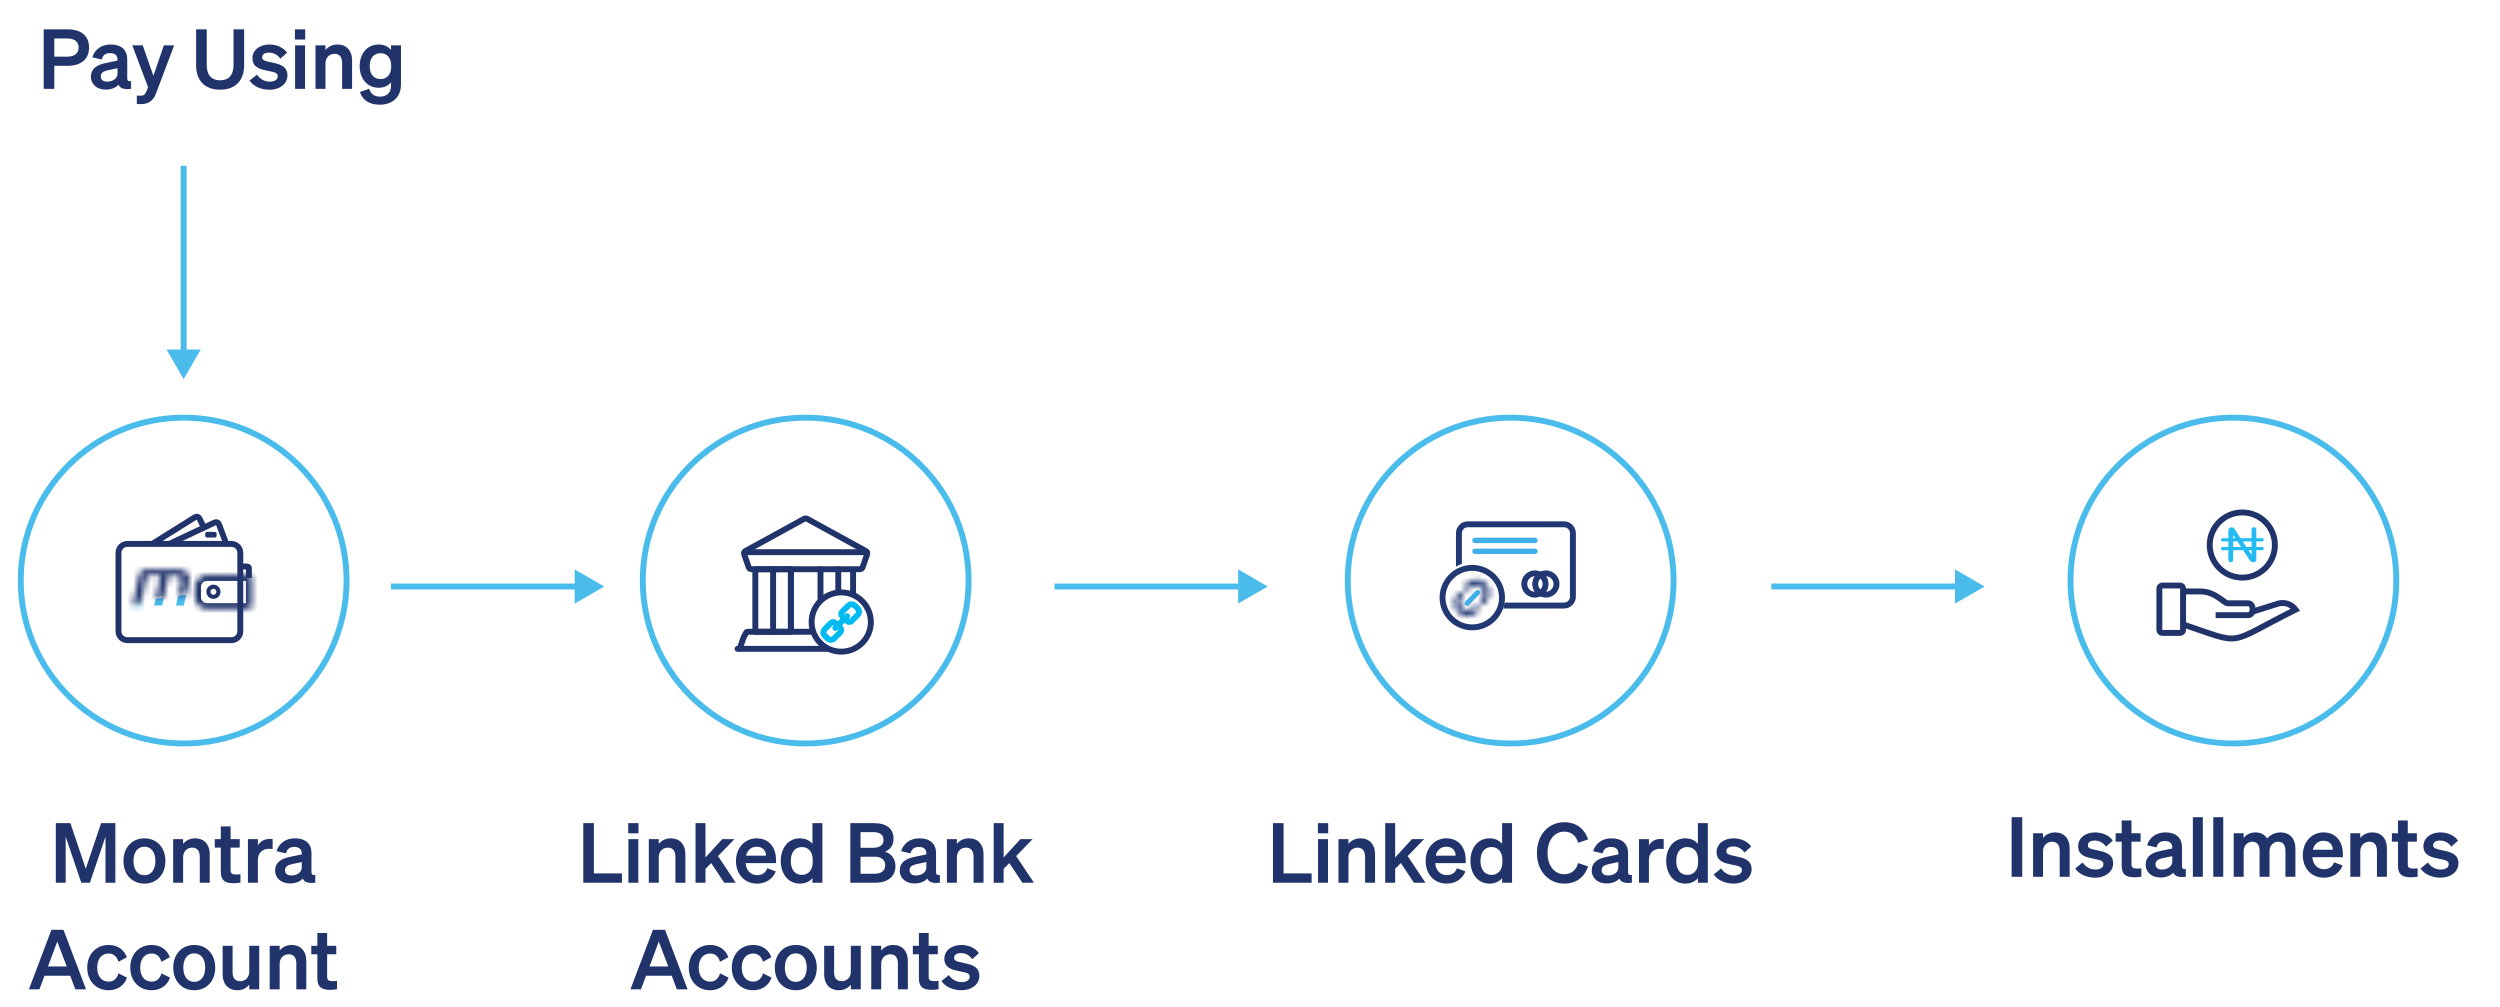 <svg width="422" height="170" viewBox="0 0 422 170" fill="none" xmlns="http://www.w3.org/2000/svg">
<path d="M9.168 11.108V15H7.376V4.948H11.394C13.634 4.948 15.034 5.998 15.034 8.028C15.034 10.03 13.634 11.108 11.394 11.108H9.168ZM9.168 9.568H11.296C12.584 9.568 13.27 9.008 13.27 8.028C13.27 7.034 12.584 6.488 11.296 6.488H9.168V9.568ZM17.824 15.126C16.424 15.126 15.346 14.272 15.346 12.956C15.346 11.556 16.396 10.94 17.81 10.646L19.84 10.226V10.1C19.84 9.4 19.476 8.966 18.58 8.966C17.782 8.966 17.362 9.33 17.166 10.044L15.584 9.68C15.948 8.462 17.026 7.51 18.65 7.51C20.414 7.51 21.478 8.35 21.478 10.044V13.208C21.478 13.628 21.66 13.754 22.122 13.698V15C20.904 15.14 20.26 14.902 20.008 14.3C19.546 14.818 18.776 15.126 17.824 15.126ZM19.84 12.41V11.514L18.258 11.85C17.544 12.004 17.012 12.228 17.012 12.886C17.012 13.46 17.432 13.782 18.076 13.782C18.972 13.782 19.84 13.306 19.84 12.41ZM26.371 15.686C25.951 16.806 25.307 17.576 23.781 17.576C23.431 17.576 23.333 17.562 23.095 17.534V16.12C23.319 16.148 23.445 16.162 23.655 16.162C24.215 16.162 24.481 16.008 24.719 15.42L24.999 14.734L22.325 7.65H24.089L25.895 12.802L27.659 7.65H29.395L26.371 15.686ZM37.149 15.14C34.755 15.14 33.103 13.782 33.103 11.01V4.948H34.895V10.954C34.895 12.788 35.805 13.558 37.149 13.558C38.507 13.558 39.417 12.788 39.417 10.954V4.948H41.209V11.01C41.209 13.782 39.557 15.14 37.149 15.14ZM42.124 13.6L43.384 12.592C43.818 13.306 44.658 13.782 45.512 13.782C46.226 13.782 46.884 13.53 46.884 12.872C46.884 12.242 46.268 12.172 45.106 11.934C43.944 11.696 42.614 11.402 42.614 9.834C42.614 8.49 43.79 7.51 45.484 7.51C46.772 7.51 47.92 8.084 48.452 8.896L47.318 9.918C46.898 9.26 46.198 8.882 45.386 8.882C44.7 8.882 44.252 9.19 44.252 9.68C44.252 10.212 44.784 10.31 45.708 10.506C46.954 10.772 48.522 11.038 48.522 12.718C48.522 14.202 47.164 15.154 45.498 15.154C44.14 15.154 42.782 14.608 42.124 13.6ZM49.784 6.67V4.948H51.52V6.67H49.784ZM51.492 7.65V15H49.812V7.65H51.492ZM53.257 15V7.65H54.937V8.434C55.357 7.944 56.015 7.51 56.967 7.51C58.507 7.51 59.431 8.574 59.431 10.156V15H57.751V10.646C57.751 9.736 57.387 9.078 56.463 9.078C55.707 9.078 54.937 9.638 54.937 10.688V15H53.257ZM67.684 14.258C67.684 16.428 66.2 17.674 64.1 17.674C62.406 17.674 61.216 16.96 60.754 15.532L62.322 14.972C62.546 15.798 63.176 16.316 64.1 16.316C65.234 16.316 66.004 15.756 66.004 14.412V13.894C65.612 14.412 64.87 14.818 63.932 14.818C61.916 14.818 60.712 13.18 60.712 11.164C60.712 9.148 61.916 7.51 63.932 7.51C64.856 7.51 65.612 7.916 66.004 8.434V7.65H67.684V14.258ZM66.032 11.094C66.032 9.75 65.304 8.98 64.254 8.98C63.092 8.98 62.406 9.792 62.406 11.164C62.406 12.522 63.092 13.348 64.254 13.348C65.304 13.348 66.032 12.578 66.032 11.262V11.094Z" fill="#20336B"/>
<path d="M31 64L33.887 59H28.113L31 64ZM30.5 28V59.5H31.5V28H30.5Z" fill="#4ABCEB"/>
<path d="M102 99L97 96.113V101.887L102 99ZM66 99.5H97.5V98.5H66V99.5Z" fill="#4ABCEB"/>
<path d="M214 99L209 96.113V101.887L214 99ZM178 99.5H209.5V98.5H178V99.5Z" fill="#4ABCEB"/>
<path d="M335 99L330 96.113V101.887L335 99ZM299 99.5H330.5V98.5H299V99.5Z" fill="#4ABCEB"/>
<path d="M255 125.5C270.188 125.5 282.5 113.188 282.5 98C282.5 82.812 270.188 70.5 255 70.5C239.812 70.5 227.5 82.812 227.5 98C227.5 113.188 239.812 125.5 255 125.5Z" stroke="#4ABCEB"/>
<path fill-rule="evenodd" clip-rule="evenodd" d="M247.766 89H264.006C264.558 89 265.006 89.448 265.006 90V100.72C265.006 101.272 264.558 101.72 264.006 101.72H253.967C253.913 102.064 253.832 102.399 253.726 102.72H264.006C265.11 102.72 266.006 101.825 266.006 100.72V90C266.006 88.895 265.11 88 264.006 88H247.766C246.661 88 245.766 88.895 245.766 90V95.653C246.081 95.46 246.415 95.298 246.766 95.173V90C246.766 89.448 247.213 89 247.766 89Z" fill="#223872"/>
<path d="M259.096 90.76H248.976C248.722 90.76 248.516 90.966 248.516 91.22C248.516 91.474 248.722 91.68 248.976 91.68H259.096C259.35 91.68 259.556 91.474 259.556 91.22C259.556 90.966 259.35 90.76 259.096 90.76Z" fill="#3FAFE9"/>
<path d="M259.096 92.6H248.976C248.722 92.6 248.516 92.806 248.516 93.06C248.516 93.314 248.722 93.52 248.976 93.52H259.096C259.35 93.52 259.556 93.314 259.556 93.06C259.556 92.806 259.35 92.6 259.096 92.6Z" fill="#3FAFE9"/>
<path d="M253.54 100.879C253.54 103.652 251.292 105.899 248.52 105.899C245.748 105.899 243.5 103.652 243.5 100.879C243.5 98.107 245.748 95.859 248.52 95.859C251.292 95.859 253.54 98.107 253.54 100.879Z" stroke="#223872"/>
<mask id="mask0_1899_2480" style="mask-type:luminance" maskUnits="userSpaceOnUse" x="245" y="97" width="7" height="8">
<path fill-rule="evenodd" clip-rule="evenodd" d="M247.765 99.779L248.26 99.22C248.723 98.698 249.522 98.649 250.045 99.112C250.568 99.576 250.616 100.375 250.153 100.898L249.698 101.411L250.462 102.056L250.901 101.561C251.731 100.625 251.644 99.193 250.708 98.364C249.772 97.535 248.341 97.621 247.511 98.557L247.001 99.134L247.765 99.779ZM247.117 100.51L246.353 99.865L246.01 100.252C245.18 101.188 245.267 102.62 246.203 103.449C247.139 104.278 248.57 104.192 249.4 103.256L249.814 102.788L249.05 102.142L248.651 102.593C248.188 103.115 247.389 103.164 246.866 102.701C246.343 102.237 246.295 101.438 246.758 100.915L247.117 100.51Z" fill="white"/>
</mask>
<g mask="url(#mask0_1899_2480)">
<path d="M247.765 99.779L247.12 100.543L247.866 101.173L248.513 100.442L247.765 99.779ZM249.698 101.411L248.95 100.748L248.27 101.515L249.053 102.175L249.698 101.411ZM250.462 102.056L249.817 102.82L250.563 103.45L251.211 102.719L250.462 102.056ZM247.001 99.134L246.252 98.471L245.573 99.237L246.355 99.898L247.001 99.134ZM247.117 100.51L247.865 101.174L248.545 100.407L247.762 99.746L247.117 100.51ZM246.353 99.865L246.998 99.101L246.252 98.471L245.604 99.202L246.353 99.865ZM249.814 102.788L250.563 103.45L251.242 102.684L250.46 102.024L249.814 102.788ZM249.05 102.142L249.695 101.378L248.95 100.748L248.302 101.479L249.05 102.142ZM247.511 98.557L247.016 99.116L248.513 100.442L249.008 99.883L247.511 98.557ZM250.708 98.364C249.772 97.535 248.341 97.621 247.511 98.557L249.008 99.883C249.105 99.774 249.273 99.764 249.382 99.861L250.708 98.364ZM250.901 101.561C251.731 100.625 251.644 99.193 250.708 98.364L249.382 99.861C249.491 99.958 249.501 100.125 249.404 100.234L250.901 101.561ZM250.447 102.074L250.901 101.561L249.404 100.234L248.95 100.748L250.447 102.074ZM249.053 102.175L249.817 102.82L251.107 101.292L250.343 100.647L249.053 102.175ZM251.211 102.719L251.65 102.224L250.153 100.898L249.714 101.393L251.211 102.719ZM251.65 102.224C252.846 100.874 252.721 98.811 251.371 97.615L250.045 99.112C250.568 99.576 250.616 100.375 250.153 100.898L251.65 102.224ZM251.371 97.615C250.022 96.42 247.959 96.544 246.763 97.894L248.26 99.22C248.723 98.698 249.522 98.649 250.045 99.112L251.371 97.615ZM246.763 97.894L246.252 98.471L247.749 99.797L248.26 99.22L246.763 97.894ZM246.355 99.898L247.12 100.543L248.41 99.015L247.646 98.37L246.355 99.898ZM247.762 99.746L246.998 99.101L245.707 100.629L246.472 101.275L247.762 99.746ZM245.604 99.202L245.261 99.589L246.758 100.915L247.101 100.528L245.604 99.202ZM245.261 99.589C244.065 100.939 244.19 103.002 245.54 104.198L246.866 102.701C246.343 102.237 246.295 101.438 246.758 100.915L245.261 99.589ZM245.54 104.198C246.889 105.393 248.952 105.268 250.148 103.919L248.651 102.593C248.188 103.115 247.389 103.164 246.866 102.701L245.54 104.198ZM250.148 103.919L250.563 103.45L249.066 102.125L248.651 102.593L250.148 103.919ZM250.46 102.024L249.695 101.378L248.405 102.907L249.169 103.552L250.46 102.024ZM249.4 103.256L249.799 102.806L248.302 101.479L247.903 101.93L249.4 103.256ZM246.203 103.449C247.139 104.278 248.57 104.192 249.4 103.256L247.903 101.93C247.806 102.039 247.639 102.049 247.529 101.952L246.203 103.449ZM246.01 100.252C245.18 101.188 245.267 102.62 246.203 103.449L247.529 101.952C247.42 101.855 247.41 101.688 247.507 101.579L246.01 100.252ZM246.368 99.847L246.01 100.252L247.507 101.579L247.865 101.174L246.368 99.847Z" fill="#223872"/>
</g>
<path d="M249.719 99.705L249.719 99.705C249.551 99.542 249.282 99.547 249.119 99.716L247.349 101.548C247.186 101.717 247.191 101.986 247.36 102.149L247.36 102.149C247.529 102.312 247.797 102.307 247.96 102.138L249.73 100.306C249.893 100.137 249.888 99.868 249.719 99.705Z" fill="#3FAFE9"/>
<path d="M259.097 100.379C260.091 100.379 260.897 99.573 260.897 98.579C260.897 97.585 260.091 96.779 259.097 96.779C258.103 96.779 257.297 97.585 257.297 98.579C257.297 99.573 258.103 100.379 259.097 100.379Z" stroke="#223872"/>
<path d="M260.941 100.379C261.935 100.379 262.741 99.573 262.741 98.579C262.741 97.585 261.935 96.779 260.941 96.779C259.947 96.779 259.141 97.585 259.141 98.579C259.141 99.573 259.947 100.379 260.941 100.379Z" stroke="#223872"/>
<path d="M214.875 149V138.948H216.667V147.432H221.399V149H214.875ZM222.46 140.67V138.948H224.196V140.67H222.46ZM224.168 141.65V149H222.488V141.65H224.168ZM225.934 149V141.65H227.614V142.434C228.034 141.944 228.692 141.51 229.644 141.51C231.184 141.51 232.108 142.574 232.108 144.156V149H230.428V144.646C230.428 143.736 230.064 143.078 229.14 143.078C228.384 143.078 227.614 143.638 227.614 144.688V149H225.934ZM235.502 138.948V144.744L238.33 141.65H240.388L237.616 144.506L240.612 149H238.666L236.468 145.682L235.502 146.662V149H233.822V138.948H235.502ZM244.218 149.154C242.118 149.154 240.648 147.6 240.648 145.332C240.648 143.176 242.104 141.51 244.148 141.51C246.276 141.51 247.41 143.12 247.41 145.136V145.696H242.258C242.384 146.956 243.14 147.726 244.218 147.726C245.044 147.726 245.702 147.306 245.926 146.55L247.368 147.096C246.85 148.384 245.688 149.154 244.218 149.154ZM244.134 142.924C243.266 142.924 242.594 143.442 242.342 144.436H245.716C245.702 143.624 245.198 142.924 244.134 142.924ZM251.442 149.154C249.384 149.154 248.208 147.418 248.208 145.332C248.208 143.246 249.384 141.51 251.442 141.51C252.394 141.51 253.094 141.888 253.556 142.434V138.948H255.236V149H253.556V148.23C253.094 148.776 252.394 149.154 251.442 149.154ZM253.598 145.122C253.598 143.736 252.814 142.98 251.778 142.98C250.56 142.98 249.902 143.932 249.902 145.332C249.902 146.732 250.56 147.684 251.778 147.684C252.814 147.684 253.598 146.914 253.598 145.556V145.122ZM261.225 143.974C261.225 146.144 262.401 147.572 264.053 147.572C265.229 147.572 266.083 146.858 266.391 145.682L268.071 146.256C267.483 148.034 266.083 149.154 264.053 149.154C261.379 149.154 259.433 147.026 259.433 143.974C259.433 140.922 261.379 138.794 264.053 138.794C266.083 138.794 267.483 139.914 268.071 141.692L266.391 142.266C266.083 141.09 265.229 140.376 264.053 140.376C262.401 140.376 261.225 141.804 261.225 143.974ZM271.165 149.126C269.765 149.126 268.687 148.272 268.687 146.956C268.687 145.556 269.737 144.94 271.151 144.646L273.181 144.226V144.1C273.181 143.4 272.817 142.966 271.921 142.966C271.123 142.966 270.703 143.33 270.507 144.044L268.925 143.68C269.289 142.462 270.367 141.51 271.991 141.51C273.755 141.51 274.819 142.35 274.819 144.044V147.208C274.819 147.628 275.001 147.754 275.463 147.698V149C274.245 149.14 273.601 148.902 273.349 148.3C272.887 148.818 272.117 149.126 271.165 149.126ZM273.181 146.41V145.514L271.599 145.85C270.885 146.004 270.353 146.228 270.353 146.886C270.353 147.46 270.773 147.782 271.417 147.782C272.313 147.782 273.181 147.306 273.181 146.41ZM280.828 141.636V143.316C280.618 143.288 280.45 143.274 280.212 143.274C279.148 143.274 278.336 143.96 278.336 145.136V149H276.656V141.65H278.336V142.742C278.658 142.056 279.414 141.608 280.352 141.608C280.548 141.608 280.702 141.622 280.828 141.636ZM284.487 149.154C282.429 149.154 281.253 147.418 281.253 145.332C281.253 143.246 282.429 141.51 284.487 141.51C285.439 141.51 286.139 141.888 286.601 142.434V138.948H288.281V149H286.601V148.23C286.139 148.776 285.439 149.154 284.487 149.154ZM286.643 145.122C286.643 143.736 285.859 142.98 284.823 142.98C283.605 142.98 282.947 143.932 282.947 145.332C282.947 146.732 283.605 147.684 284.823 147.684C285.859 147.684 286.643 146.914 286.643 145.556V145.122ZM289.271 147.6L290.531 146.592C290.965 147.306 291.805 147.782 292.659 147.782C293.373 147.782 294.031 147.53 294.031 146.872C294.031 146.242 293.415 146.172 292.253 145.934C291.091 145.696 289.761 145.402 289.761 143.834C289.761 142.49 290.937 141.51 292.631 141.51C293.919 141.51 295.067 142.084 295.599 142.896L294.465 143.918C294.045 143.26 293.345 142.882 292.533 142.882C291.847 142.882 291.399 143.19 291.399 143.68C291.399 144.212 291.931 144.31 292.855 144.506C294.101 144.772 295.669 145.038 295.669 146.718C295.669 148.202 294.311 149.154 292.645 149.154C291.287 149.154 289.929 148.608 289.271 147.6Z" fill="#20336B"/>
<path d="M15.175 149H13.719L11.087 141.23V149H9.421V138.948H11.885L14.475 146.648L17.065 138.948H19.473V149H17.807V141.23L15.175 149ZM27.922 145.332C27.922 147.614 26.452 149.154 24.38 149.154C22.308 149.154 20.838 147.614 20.838 145.332C20.838 143.05 22.308 141.51 24.38 141.51C26.452 141.51 27.922 143.05 27.922 145.332ZM22.532 145.332C22.532 146.83 23.246 147.74 24.38 147.74C25.514 147.74 26.228 146.83 26.228 145.332C26.228 143.834 25.514 142.924 24.38 142.924C23.246 142.924 22.532 143.834 22.532 145.332ZM29.23 149V141.65H30.91V142.434C31.33 141.944 31.988 141.51 32.94 141.51C34.48 141.51 35.404 142.574 35.404 144.156V149H33.724V144.646C33.724 143.736 33.36 143.078 32.436 143.078C31.68 143.078 30.91 143.638 30.91 144.688V149H29.23ZM37.272 147.152V143.078H36.25V141.65H37.272V139.494H38.924V141.65H40.464V143.078H38.924V146.886C38.924 147.544 39.302 147.614 39.904 147.614C40.184 147.614 40.338 147.6 40.59 147.572V148.986C40.282 149.042 39.862 149.084 39.428 149.084C38.028 149.084 37.272 148.65 37.272 147.152ZM46.021 141.636V143.316C45.811 143.288 45.643 143.274 45.405 143.274C44.341 143.274 43.529 143.96 43.529 145.136V149H41.849V141.65H43.529V142.742C43.851 142.056 44.607 141.608 45.545 141.608C45.741 141.608 45.895 141.622 46.021 141.636ZM48.922 149.126C47.522 149.126 46.444 148.272 46.444 146.956C46.444 145.556 47.494 144.94 48.908 144.646L50.938 144.226V144.1C50.938 143.4 50.574 142.966 49.678 142.966C48.88 142.966 48.46 143.33 48.264 144.044L46.682 143.68C47.046 142.462 48.124 141.51 49.748 141.51C51.512 141.51 52.576 142.35 52.576 144.044V147.208C52.576 147.628 52.758 147.754 53.22 147.698V149C52.002 149.14 51.358 148.902 51.106 148.3C50.644 148.818 49.874 149.126 48.922 149.126ZM50.938 146.41V145.514L49.356 145.85C48.642 146.004 48.11 146.228 48.11 146.886C48.11 147.46 48.53 147.782 49.174 147.782C50.07 147.782 50.938 147.306 50.938 146.41ZM8.684 156.948H10.714L14.522 167H12.716L11.848 164.704H7.508L6.654 167H4.876L8.684 156.948ZM9.664 158.936L8.096 163.136H11.26L9.664 158.936ZM16.407 163.332C16.407 164.83 17.191 165.698 18.339 165.698C19.235 165.698 19.781 165.11 19.991 164.298L21.433 165.026C21.055 166.216 19.935 167.154 18.339 167.154C16.239 167.154 14.727 165.6 14.727 163.332C14.727 161.064 16.239 159.51 18.339 159.51C19.921 159.51 21.013 160.406 21.405 161.582L19.991 162.352C19.781 161.554 19.235 160.952 18.339 160.952C17.191 160.952 16.407 161.834 16.407 163.332ZM23.666 163.332C23.666 164.83 24.45 165.698 25.598 165.698C26.494 165.698 27.04 165.11 27.25 164.298L28.692 165.026C28.314 166.216 27.194 167.154 25.598 167.154C23.498 167.154 21.986 165.6 21.986 163.332C21.986 161.064 23.498 159.51 25.598 159.51C27.18 159.51 28.272 160.406 28.664 161.582L27.25 162.352C27.04 161.554 26.494 160.952 25.598 160.952C24.45 160.952 23.666 161.834 23.666 163.332ZM36.33 163.332C36.33 165.614 34.86 167.154 32.788 167.154C30.716 167.154 29.246 165.614 29.246 163.332C29.246 161.05 30.716 159.51 32.788 159.51C34.86 159.51 36.33 161.05 36.33 163.332ZM30.94 163.332C30.94 164.83 31.654 165.74 32.788 165.74C33.922 165.74 34.636 164.83 34.636 163.332C34.636 161.834 33.922 160.924 32.788 160.924C31.654 160.924 30.94 161.834 30.94 163.332ZM43.756 159.65V167H42.076V166.216C41.656 166.706 41.026 167.154 40.074 167.154C38.534 167.154 37.582 166.104 37.582 164.522V159.65H39.262V164.158C39.262 165.054 39.654 165.628 40.564 165.628C41.32 165.628 42.076 165.068 42.076 164.018V159.65H43.756ZM45.526 167V159.65H47.206V160.434C47.627 159.944 48.285 159.51 49.236 159.51C50.776 159.51 51.7 160.574 51.7 162.156V167H50.02V162.646C50.02 161.736 49.657 161.078 48.733 161.078C47.977 161.078 47.206 161.638 47.206 162.688V167H45.526ZM53.569 165.152V161.078H52.547V159.65H53.569V157.494H55.221V159.65H56.761V161.078H55.221V164.886C55.221 165.544 55.599 165.614 56.201 165.614C56.481 165.614 56.635 165.6 56.887 165.572V166.986C56.579 167.042 56.159 167.084 55.725 167.084C54.325 167.084 53.569 166.65 53.569 165.152Z" fill="#20336B"/>
<path d="M136 125.5C151.188 125.5 163.5 113.188 163.5 98C163.5 82.812 151.188 70.5 136 70.5C120.812 70.5 108.5 82.812 108.5 98C108.5 113.188 120.812 125.5 136 125.5Z" stroke="#4ABCEB"/>
<path d="M124.859 109.501L125.504 107.641L125.968 106.754C126.003 106.687 126.103 106.641 126.216 106.641H135.791C135.904 106.641 137.004 106.644 137.004 106.644" stroke="#20336B" stroke-linecap="round" stroke-linejoin="round"/>
<path fill-rule="evenodd" clip-rule="evenodd" d="M127.5 96.084H133.5V106.644H127.5V96.084Z" stroke="#20336B" stroke-linecap="round" stroke-linejoin="round"/>
<path d="M139.5 109.523H124.5" stroke="#20336B" stroke-linecap="round" stroke-linejoin="round"/>
<path d="M130.5 96.084V106.644" stroke="#20336B" stroke-linecap="round" stroke-linejoin="round"/>
<path d="M133.5 96.084V106.644" stroke="#20336B" stroke-linecap="round" stroke-linejoin="round"/>
<path d="M138.5 96.084V101.084" stroke="#20336B" stroke-linecap="round" stroke-linejoin="round"/>
<path d="M141.5 96.084V99.501" stroke="#20336B" stroke-linecap="round" stroke-linejoin="round"/>
<path d="M144 96.709V100.209" stroke="#20336B" stroke-linecap="round" stroke-linejoin="round"/>
<path fill-rule="evenodd" clip-rule="evenodd" d="M146.367 93.577C146.443 93.36 146.348 93.122 146.141 93.009L136.245 87.576C136.091 87.49 135.9 87.49 135.745 87.576L125.845 93.005C125.639 93.118 125.544 93.356 125.619 93.573L126.383 95.755C126.451 95.951 126.642 96.083 126.857 96.084H145.137C145.353 96.083 145.543 95.951 145.611 95.755L146.367 93.577Z" stroke="#20336B" stroke-linecap="round" stroke-linejoin="round"/>
<path d="M146.327 93.203H125.656" stroke="#20336B" stroke-linecap="round" stroke-linejoin="round"/>
<path fill-rule="evenodd" clip-rule="evenodd" d="M142.963 104.823L142.987 104.846C143.192 105.051 143.524 105.051 143.73 104.846L144.77 103.805C145.077 103.497 145.077 102.999 144.77 102.691L144.309 102.23C144.001 101.923 143.503 101.923 143.195 102.23L142.154 103.27C141.949 103.475 141.949 103.808 142.154 104.013L142.177 104.036L142.963 104.823Z" stroke="#00BAF2" stroke-linecap="round" stroke-linejoin="round"/>
<path fill-rule="evenodd" clip-rule="evenodd" d="M141.037 105.177L141.013 105.154C140.808 104.949 140.476 104.949 140.271 105.154L139.23 106.195C138.923 106.503 138.923 107.001 139.23 107.309L139.691 107.77C139.999 108.077 140.497 108.077 140.805 107.77L141.846 106.73C141.945 106.631 142 106.498 142 106.358C142 106.219 141.945 106.086 141.846 105.987L141.823 105.964L141.037 105.177Z" stroke="#00BAF2" stroke-linecap="round" stroke-linejoin="round"/>
<path d="M141 106L143 104" stroke="#00BAF2" stroke-linecap="round" stroke-linejoin="round"/>
<path fill-rule="evenodd" clip-rule="evenodd" d="M137 105C137 102.239 139.239 100 142 100C144.761 100 147 102.239 147 105C147 107.761 144.761 110 142 110C139.239 110 137 107.761 137 105Z" stroke="#20336B" stroke-linecap="round" stroke-linejoin="round"/>
<path d="M98.459 149V138.948H100.251V147.432H104.983V149H98.459ZM106.044 140.67V138.948H107.78V140.67H106.044ZM107.752 141.65V149H106.072V141.65H107.752ZM109.518 149V141.65H111.198V142.434C111.618 141.944 112.276 141.51 113.228 141.51C114.768 141.51 115.692 142.574 115.692 144.156V149H114.012V144.646C114.012 143.736 113.648 143.078 112.724 143.078C111.968 143.078 111.198 143.638 111.198 144.688V149H109.518ZM119.086 138.948V144.744L121.914 141.65H123.972L121.2 144.506L124.196 149H122.25L120.052 145.682L119.086 146.662V149H117.406V138.948H119.086ZM127.802 149.154C125.702 149.154 124.232 147.6 124.232 145.332C124.232 143.176 125.688 141.51 127.732 141.51C129.86 141.51 130.994 143.12 130.994 145.136V145.696H125.842C125.968 146.956 126.724 147.726 127.802 147.726C128.628 147.726 129.286 147.306 129.51 146.55L130.952 147.096C130.434 148.384 129.272 149.154 127.802 149.154ZM127.718 142.924C126.85 142.924 126.178 143.442 125.926 144.436H129.3C129.286 143.624 128.782 142.924 127.718 142.924ZM135.026 149.154C132.968 149.154 131.792 147.418 131.792 145.332C131.792 143.246 132.968 141.51 135.026 141.51C135.978 141.51 136.678 141.888 137.14 142.434V138.948H138.82V149H137.14V148.23C136.678 148.776 135.978 149.154 135.026 149.154ZM137.182 145.122C137.182 143.736 136.398 142.98 135.362 142.98C134.144 142.98 133.486 143.932 133.486 145.332C133.486 146.732 134.144 147.684 135.362 147.684C136.398 147.684 137.182 146.914 137.182 145.556V145.122ZM143.535 149V138.948H147.525C149.681 138.948 150.829 139.886 150.829 141.594C150.829 142.84 150.101 143.484 149.401 143.764C150.451 144.1 151.151 144.968 151.151 146.2C151.151 147.964 149.849 149 147.777 149H143.535ZM145.257 143.106H147.357C148.505 143.106 149.135 142.658 149.135 141.776C149.135 140.894 148.505 140.46 147.357 140.46H145.257V143.106ZM145.257 144.618V147.488H147.679C148.813 147.488 149.429 146.9 149.429 146.046C149.429 145.206 148.813 144.618 147.679 144.618H145.257ZM154.352 149.126C152.952 149.126 151.874 148.272 151.874 146.956C151.874 145.556 152.924 144.94 154.338 144.646L156.368 144.226V144.1C156.368 143.4 156.004 142.966 155.108 142.966C154.31 142.966 153.89 143.33 153.694 144.044L152.112 143.68C152.476 142.462 153.554 141.51 155.178 141.51C156.942 141.51 158.006 142.35 158.006 144.044V147.208C158.006 147.628 158.188 147.754 158.65 147.698V149C157.432 149.14 156.788 148.902 156.536 148.3C156.074 148.818 155.304 149.126 154.352 149.126ZM156.368 146.41V145.514L154.786 145.85C154.072 146.004 153.54 146.228 153.54 146.886C153.54 147.46 153.96 147.782 154.604 147.782C155.5 147.782 156.368 147.306 156.368 146.41ZM159.844 149V141.65H161.524V142.434C161.944 141.944 162.602 141.51 163.554 141.51C165.094 141.51 166.018 142.574 166.018 144.156V149H164.338V144.646C164.338 143.736 163.974 143.078 163.05 143.078C162.294 143.078 161.524 143.638 161.524 144.688V149H159.844ZM169.413 138.948V144.744L172.241 141.65H174.299L171.527 144.506L174.523 149H172.577L170.379 145.682L169.413 146.662V149H167.733V138.948H169.413ZM110.225 156.948H112.255L116.063 167H114.257L113.389 164.704H109.049L108.195 167H106.417L110.225 156.948ZM111.205 158.936L109.637 163.136H112.801L111.205 158.936ZM117.948 163.332C117.948 164.83 118.732 165.698 119.88 165.698C120.776 165.698 121.322 165.11 121.532 164.298L122.974 165.026C122.596 166.216 121.476 167.154 119.88 167.154C117.78 167.154 116.268 165.6 116.268 163.332C116.268 161.064 117.78 159.51 119.88 159.51C121.462 159.51 122.554 160.406 122.946 161.582L121.532 162.352C121.322 161.554 120.776 160.952 119.88 160.952C118.732 160.952 117.948 161.834 117.948 163.332ZM125.207 163.332C125.207 164.83 125.991 165.698 127.139 165.698C128.035 165.698 128.581 165.11 128.791 164.298L130.233 165.026C129.855 166.216 128.735 167.154 127.139 167.154C125.039 167.154 123.527 165.6 123.527 163.332C123.527 161.064 125.039 159.51 127.139 159.51C128.721 159.51 129.813 160.406 130.205 161.582L128.791 162.352C128.581 161.554 128.035 160.952 127.139 160.952C125.991 160.952 125.207 161.834 125.207 163.332ZM137.871 163.332C137.871 165.614 136.401 167.154 134.329 167.154C132.257 167.154 130.787 165.614 130.787 163.332C130.787 161.05 132.257 159.51 134.329 159.51C136.401 159.51 137.871 161.05 137.871 163.332ZM132.481 163.332C132.481 164.83 133.195 165.74 134.329 165.74C135.463 165.74 136.177 164.83 136.177 163.332C136.177 161.834 135.463 160.924 134.329 160.924C133.195 160.924 132.481 161.834 132.481 163.332ZM145.297 159.65V167H143.617V166.216C143.197 166.706 142.567 167.154 141.615 167.154C140.075 167.154 139.123 166.104 139.123 164.522V159.65H140.803V164.158C140.803 165.054 141.195 165.628 142.105 165.628C142.861 165.628 143.617 165.068 143.617 164.018V159.65H145.297ZM147.068 167V159.65H148.748V160.434C149.168 159.944 149.826 159.51 150.778 159.51C152.318 159.51 153.242 160.574 153.242 162.156V167H151.562V162.646C151.562 161.736 151.198 161.078 150.274 161.078C149.518 161.078 148.748 161.638 148.748 162.688V167H147.068ZM155.11 165.152V161.078H154.088V159.65H155.11V157.494H156.762V159.65H158.302V161.078H156.762V164.886C156.762 165.544 157.14 165.614 157.742 165.614C158.022 165.614 158.176 165.6 158.428 165.572V166.986C158.12 167.042 157.7 167.084 157.266 167.084C155.866 167.084 155.11 166.65 155.11 165.152ZM158.917 165.6L160.177 164.592C160.611 165.306 161.451 165.782 162.305 165.782C163.019 165.782 163.677 165.53 163.677 164.872C163.677 164.242 163.061 164.172 161.899 163.934C160.737 163.696 159.407 163.402 159.407 161.834C159.407 160.49 160.583 159.51 162.277 159.51C163.565 159.51 164.713 160.084 165.245 160.896L164.111 161.918C163.691 161.26 162.991 160.882 162.179 160.882C161.493 160.882 161.045 161.19 161.045 161.68C161.045 162.212 161.577 162.31 162.501 162.506C163.747 162.772 165.315 163.038 165.315 164.718C165.315 166.202 163.957 167.154 162.291 167.154C160.933 167.154 159.575 166.608 158.917 165.6Z" fill="#20336B"/>
<path d="M377 125.5C392.188 125.5 404.5 113.188 404.5 98C404.5 82.812 392.188 70.5 377 70.5C361.812 70.5 349.5 82.812 349.5 98C349.5 113.188 361.812 125.5 377 125.5Z" stroke="#4ABCEB"/>
<path d="M368 98.838C368.276 98.838 368.5 99.062 368.5 99.338V106.338C368.5 106.614 368.276 106.838 368 106.838H365C364.724 106.838 364.5 106.614 364.5 106.338V99.338C364.5 99.062 364.724 98.838 365 98.838H368Z" stroke="#20336B"/>
<path d="M368.5 105.401C379 108.901 375.5 108.901 387.5 102.901C386.809 101.971 385.611 101.571 384.5 101.901L380.184 103.268" stroke="#20336B"/>
<path d="M368.5 99.838H371.5C373.853 99.838 375.5 101.838 376 101.838H379.5C380.5 101.838 380.5 103.838 379.5 103.838H374" stroke="#20336B"/>
<path d="M381.85 92.336H380.865V91.388H381.85C381.998 91.388 382.118 91.269 382.118 91.121C382.118 90.972 381.998 90.852 381.85 90.852H380.865V89.538C380.865 89.346 380.827 89.205 380.752 89.12C380.681 89.038 380.588 89 380.458 89C380.335 89 380.245 89.038 380.175 89.119C380.102 89.205 380.064 89.346 380.064 89.538V90.853H378.21L377.422 89.66C377.358 89.559 377.294 89.458 377.229 89.358C377.174 89.272 377.12 89.201 377.069 89.149C377.023 89.103 376.972 89.067 376.912 89.039C376.855 89.013 376.782 89 376.697 89C376.588 89 376.489 89.03 376.394 89.091C376.3 89.152 376.235 89.227 376.195 89.321C376.161 89.41 376.142 89.547 376.142 89.723V90.852H375.166C375.018 90.852 374.898 90.972 374.898 91.121C374.898 91.269 375.018 91.389 375.166 91.389H376.142V92.336H375.166C375.018 92.336 374.898 92.456 374.898 92.604C374.898 92.752 375.018 92.872 375.166 92.872H376.142V94.373C376.142 94.559 376.181 94.698 376.259 94.787C376.333 94.871 376.426 94.91 376.553 94.91C376.675 94.91 376.768 94.871 376.845 94.786C376.924 94.7 376.963 94.56 376.963 94.373V92.872H378.641L379.549 94.264C379.612 94.357 379.677 94.449 379.742 94.54C379.801 94.622 379.865 94.694 379.932 94.754C379.993 94.808 380.058 94.848 380.126 94.873C380.196 94.898 380.277 94.911 380.368 94.911C380.613 94.911 380.865 94.835 380.865 94.278V92.872H381.85C381.998 92.872 382.118 92.752 382.118 92.604C382.118 92.456 381.998 92.336 381.85 92.336ZM380.064 91.388V92.336H379.191L378.565 91.388H380.064ZM376.963 90.3L377.324 90.852H376.963V90.3ZM376.963 92.336V91.388H377.673L378.291 92.336H376.963ZM380.064 93.658L379.545 92.872H380.064V93.658Z" fill="#24BAF2"/>
<path d="M378.5 97.5C381.538 97.5 384 95.038 384 92C384 88.962 381.538 86.5 378.5 86.5C375.462 86.5 373 88.962 373 92C373 95.038 375.462 97.5 378.5 97.5Z" stroke="#20336B"/>
<path d="M341.353 137.948V148H339.561V137.948H341.353ZM343.183 148V140.65H344.863V141.434C345.283 140.944 345.941 140.51 346.893 140.51C348.433 140.51 349.357 141.574 349.357 143.156V148H347.677V143.646C347.677 142.736 347.313 142.078 346.389 142.078C345.633 142.078 344.863 142.638 344.863 143.688V148H343.183ZM350.301 146.6L351.561 145.592C351.995 146.306 352.835 146.782 353.689 146.782C354.403 146.782 355.061 146.53 355.061 145.872C355.061 145.242 354.445 145.172 353.283 144.934C352.121 144.696 350.791 144.402 350.791 142.834C350.791 141.49 351.967 140.51 353.661 140.51C354.949 140.51 356.097 141.084 356.629 141.896L355.495 142.918C355.075 142.26 354.375 141.882 353.563 141.882C352.877 141.882 352.429 142.19 352.429 142.68C352.429 143.212 352.961 143.31 353.885 143.506C355.131 143.772 356.699 144.038 356.699 145.718C356.699 147.202 355.341 148.154 353.675 148.154C352.317 148.154 350.959 147.608 350.301 146.6ZM358.143 146.152V142.078H357.121V140.65H358.143V138.494H359.795V140.65H361.335V142.078H359.795V145.886C359.795 146.544 360.173 146.614 360.775 146.614C361.055 146.614 361.209 146.6 361.461 146.572V147.986C361.153 148.042 360.733 148.084 360.299 148.084C358.899 148.084 358.143 147.65 358.143 146.152ZM364.666 148.126C363.266 148.126 362.188 147.272 362.188 145.956C362.188 144.556 363.238 143.94 364.652 143.646L366.682 143.226V143.1C366.682 142.4 366.318 141.966 365.422 141.966C364.624 141.966 364.204 142.33 364.008 143.044L362.426 142.68C362.79 141.462 363.868 140.51 365.492 140.51C367.256 140.51 368.32 141.35 368.32 143.044V146.208C368.32 146.628 368.502 146.754 368.964 146.698V148C367.746 148.14 367.102 147.902 366.85 147.3C366.388 147.818 365.618 148.126 364.666 148.126ZM366.682 145.41V144.514L365.1 144.85C364.386 145.004 363.854 145.228 363.854 145.886C363.854 146.46 364.274 146.782 364.918 146.782C365.814 146.782 366.682 146.306 366.682 145.41ZM371.837 137.948V148H370.157V137.948H371.837ZM375.283 137.948V148H373.603V137.948H375.283ZM378.728 143.688V148H377.048V140.65H378.728V141.434C379.134 140.944 379.764 140.51 380.744 140.51C381.626 140.51 382.284 140.902 382.69 141.532C383.138 141.056 383.838 140.51 384.972 140.51C386.484 140.51 387.464 141.574 387.464 143.156V148H385.784V143.646C385.784 142.736 385.448 142.078 384.552 142.078C383.838 142.078 383.096 142.638 383.096 143.688V148H381.416V143.646C381.416 142.736 381.08 142.078 380.184 142.078C379.47 142.078 378.728 142.638 378.728 143.688ZM392.283 148.154C390.183 148.154 388.713 146.6 388.713 144.332C388.713 142.176 390.169 140.51 392.213 140.51C394.341 140.51 395.475 142.12 395.475 144.136V144.696H390.323C390.449 145.956 391.205 146.726 392.283 146.726C393.109 146.726 393.767 146.306 393.991 145.55L395.433 146.096C394.915 147.384 393.753 148.154 392.283 148.154ZM392.199 141.924C391.331 141.924 390.659 142.442 390.407 143.436H393.781C393.767 142.624 393.263 141.924 392.199 141.924ZM396.736 148V140.65H398.416V141.434C398.836 140.944 399.494 140.51 400.446 140.51C401.986 140.51 402.91 141.574 402.91 143.156V148H401.23V143.646C401.23 142.736 400.866 142.078 399.942 142.078C399.186 142.078 398.416 142.638 398.416 143.688V148H396.736ZM404.778 146.152V142.078H403.756V140.65H404.778V138.494H406.43V140.65H407.97V142.078H406.43V145.886C406.43 146.544 406.808 146.614 407.41 146.614C407.69 146.614 407.844 146.6 408.096 146.572V147.986C407.788 148.042 407.368 148.084 406.934 148.084C405.534 148.084 404.778 147.65 404.778 146.152ZM408.585 146.6L409.845 145.592C410.279 146.306 411.119 146.782 411.973 146.782C412.687 146.782 413.345 146.53 413.345 145.872C413.345 145.242 412.729 145.172 411.567 144.934C410.405 144.696 409.075 144.402 409.075 142.834C409.075 141.49 410.251 140.51 411.945 140.51C413.233 140.51 414.381 141.084 414.913 141.896L413.779 142.918C413.359 142.26 412.659 141.882 411.847 141.882C411.161 141.882 410.713 142.19 410.713 142.68C410.713 143.212 411.245 143.31 412.169 143.506C413.415 143.772 414.983 144.038 414.983 145.718C414.983 147.202 413.625 148.154 411.959 148.154C410.601 148.154 409.243 147.608 408.585 146.6Z" fill="#20336B"/>
<path d="M31 125.5C46.188 125.5 58.5 113.188 58.5 98C58.5 82.812 46.188 70.5 31 70.5C15.812 70.5 3.5 82.812 3.5 98C3.5 113.188 15.812 125.5 31 125.5Z" stroke="#4ABCEB"/>
<path d="M39.062 91.812H21.5C20.672 91.812 20 92.484 20 93.312V106.562C20 107.391 20.672 108.062 21.5 108.062H39.062C39.891 108.062 40.562 107.391 40.562 106.562V93.312C40.562 92.484 39.891 91.812 39.062 91.812Z" stroke="#20336B"/>
<path d="M25.734 91.792L32.935 87.291C33.185 87.135 33.515 87.228 33.647 87.492L34.359 88.917" stroke="#20336B"/>
<path d="M28.609 91.792L36.264 88.19C36.529 88.066 36.843 88.193 36.946 88.467L38.193 91.792" stroke="#20336B"/>
<mask id="mask1_1899_2480" style="mask-type:luminance" maskUnits="userSpaceOnUse" x="32" y="97" width="11" height="6">
<path d="M32.922 99.062C32.922 97.958 33.817 97.062 34.922 97.062H42.005C42.281 97.062 42.505 97.286 42.505 97.562V102.312C42.505 102.589 42.281 102.812 42.005 102.812H34.922C33.817 102.812 32.922 101.917 32.922 100.812V99.062Z" fill="white"/>
</mask>
<g mask="url(#mask1_1899_2480)">
<path d="M32.922 99.062C32.922 97.958 33.817 97.062 34.922 97.062H42.005C42.281 97.062 42.505 97.286 42.505 97.562V102.312C42.505 102.589 42.281 102.812 42.005 102.812H34.922C33.817 102.812 32.922 101.917 32.922 100.812V99.062Z" stroke="#20336B" stroke-width="2"/>
</g>
<path d="M36.026 100.737C36.494 100.737 36.874 100.358 36.874 99.889C36.874 99.421 36.494 99.041 36.026 99.041C35.558 99.041 35.178 99.421 35.178 99.889C35.178 100.358 35.558 100.737 36.026 100.737Z" stroke="#20336B" stroke-width="0.7"/>
<path d="M36.257 89.779H34.941C34.775 89.779 34.641 89.914 34.641 90.079V90.438C34.641 90.603 34.775 90.738 34.941 90.738H36.257C36.423 90.738 36.557 90.603 36.557 90.438V90.079C36.557 89.914 36.423 89.779 36.257 89.779Z" fill="#20336B"/>
<path d="M40.578 95.625H41.716C41.881 95.625 42.016 95.759 42.016 95.925V97.542" stroke="#20336B"/>
<path d="M26.646 101.718L26.683 101.549L27.02 101.499L26.973 101.718H26.646Z" fill="#4ABCEB" stroke="#4ABCEB"/>
<path d="M30.331 101.709L30.472 101.024L30.79 100.987L30.622 101.709H30.331Z" fill="#4ABCEB" stroke="#4ABCEB"/>
<mask id="mask2_1899_2480" style="mask-type:luminance" maskUnits="userSpaceOnUse" x="22" y="96" width="10" height="7">
<path d="M31.435 100.421C30.965 100.471 30.505 100.523 30.055 100.578L30.486 98.549C30.532 98.349 30.555 98.169 30.555 98.007C30.555 97.431 30.207 97.142 29.51 97.142H28.463L27.662 100.906C27.177 100.982 26.712 101.061 26.266 101.144L27.118 97.142H25.14C24.903 97.142 24.762 97.258 24.716 97.488L23.825 101.701C23.276 101.855 22.79 102.021 22.375 102.197L23.451 97.142C23.528 96.781 23.658 96.517 23.842 96.351C24.026 96.186 24.313 96.103 24.703 96.103H29.866C30.502 96.103 31.009 96.231 31.389 96.485C31.768 96.738 31.958 97.13 31.958 97.661C31.958 97.885 31.943 98.061 31.912 98.192L31.435 100.421Z" fill="white"/>
</mask>
<g mask="url(#mask2_1899_2480)">
<path d="M62.933 106.323H20.984V94.629H62.933V106.323Z" fill="#20336B"/>
</g>
<mask id="mask3_1899_2480" style="mask-type:luminance" maskUnits="userSpaceOnUse" x="22" y="101" width="2" height="2">
<path d="M22.28 102.322L23.77 101.676L23.661 102.376H22.28V102.322Z" fill="white"/>
</mask>
<g mask="url(#mask3_1899_2480)">
<path d="M22.28 102.322L21.952 101.076L21.256 101.379V102.322H22.28ZM23.77 101.676L24.774 101.933L25.121 99.701L23.442 100.429L23.77 101.676ZM23.661 102.376V103.692H24.501L24.665 102.634L23.661 102.376ZM22.28 102.376H21.256V103.692H22.28V102.376ZM22.608 103.569L24.098 102.922L23.442 100.429L21.952 101.076L22.608 103.569ZM22.766 101.418L22.657 102.119L24.665 102.634L24.774 101.933L22.766 101.418ZM23.661 101.06H22.28V103.692H23.661V101.06ZM23.304 102.376V102.322H21.256V102.376H23.304Z" fill="#4ABCEB"/>
</g>
</svg>

